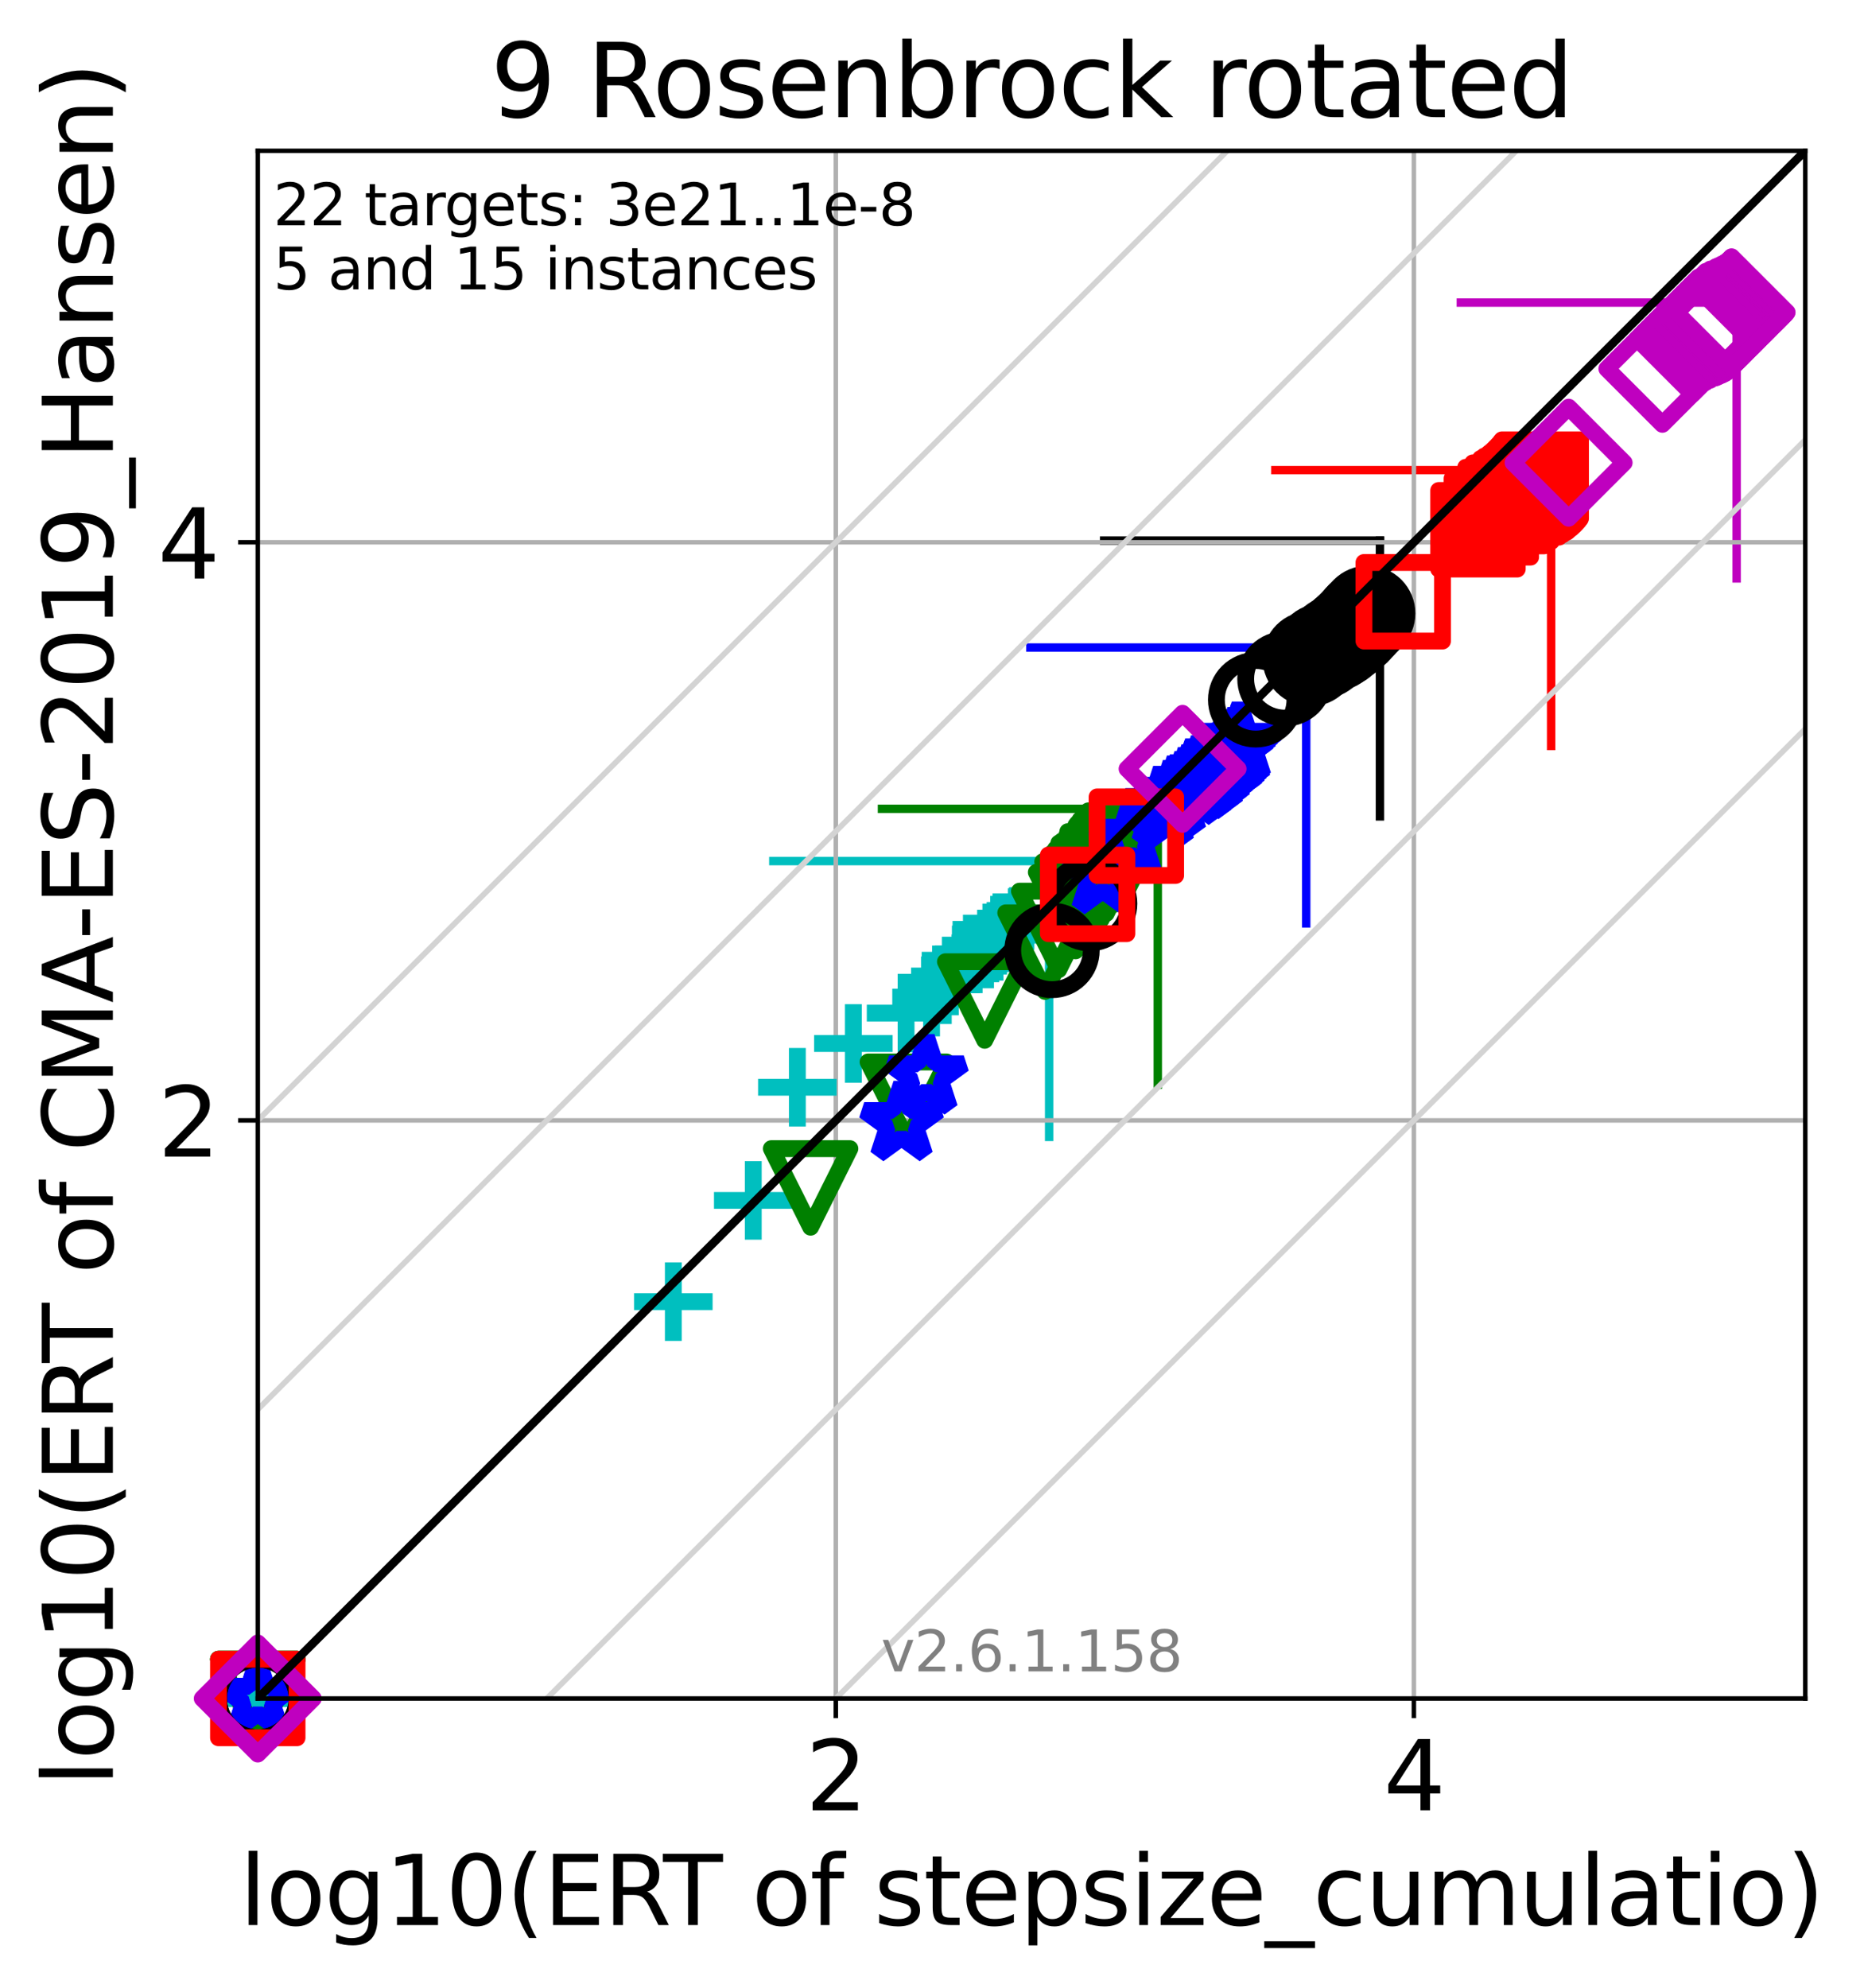 <?xml version="1.0" encoding="utf-8" standalone="no"?>
<!DOCTYPE svg PUBLIC "-//W3C//DTD SVG 1.1//EN"
  "http://www.w3.org/Graphics/SVG/1.1/DTD/svg11.dtd">
<svg xmlns:xlink="http://www.w3.org/1999/xlink" width="332.207pt" height="354.256pt" viewBox="0 0 332.207 354.256" xmlns="http://www.w3.org/2000/svg" version="1.1">
 <defs>
  <style type="text/css">*{stroke-linejoin: round; stroke-linecap: butt}</style>
 </defs>
 <g id="figure_1">
  <g id="patch_1">
   <path d="M 0 354.256 
L 332.207 354.256 
L 332.207 0 
L 0 0 
z
" style="fill: #ffffff"/>
  </g>
  <g id="axes_1">
   <g id="patch_2">
    <path d="M 45.942 302.677 
L 321.742 302.677 
L 321.742 26.877 
L 45.942 26.877 
z
" style="fill: #ffffff"/>
   </g>
   <g id="line2d_1">
    <path d="M 186.978 202.6 
L 186.978 153.446 
" clip-path="url(#p23b6b7623c)" style="fill: none; stroke: #00bfbf; stroke-width: 1.5; stroke-linecap: square"/>
   </g>
   <g id="line2d_2">
    <path d="M 137.824 153.446 
L 186.978 153.446 
" clip-path="url(#p23b6b7623c)" style="fill: none; stroke: #00bfbf; stroke-width: 1.5; stroke-linecap: square"/>
   </g>
   <g id="line2d_3">
    <path d="M 206.344 193.294 
L 206.344 144.14 
" clip-path="url(#p23b6b7623c)" style="fill: none; stroke: #008000; stroke-width: 1.5; stroke-linecap: square"/>
   </g>
   <g id="line2d_4">
    <path d="M 157.19 144.14 
L 206.344 144.14 
" clip-path="url(#p23b6b7623c)" style="fill: none; stroke: #008000; stroke-width: 1.5; stroke-linecap: square"/>
   </g>
   <g id="line2d_5">
    <path d="M 232.796 164.543 
L 232.796 115.389 
" clip-path="url(#p23b6b7623c)" style="fill: none; stroke: #0000ff; stroke-width: 1.5; stroke-linecap: square"/>
   </g>
   <g id="line2d_6">
    <path d="M 183.642 115.389 
L 232.796 115.389 
" clip-path="url(#p23b6b7623c)" style="fill: none; stroke: #0000ff; stroke-width: 1.5; stroke-linecap: square"/>
   </g>
   <g id="line2d_7">
    <path d="M 245.937 145.487 
L 245.937 96.334 
" clip-path="url(#p23b6b7623c)" style="fill: none; stroke: #000000; stroke-width: 1.5; stroke-linecap: square"/>
   </g>
   <g id="line2d_8">
    <path d="M 196.783 96.334 
L 245.937 96.334 
" clip-path="url(#p23b6b7623c)" style="fill: none; stroke: #000000; stroke-width: 1.5; stroke-linecap: square"/>
   </g>
   <g id="line2d_9">
    <path d="M 276.447 132.928 
L 276.447 83.774 
" clip-path="url(#p23b6b7623c)" style="fill: none; stroke: #ff0000; stroke-width: 1.5; stroke-linecap: square"/>
   </g>
   <g id="line2d_10">
    <path d="M 227.293 83.774 
L 276.447 83.774 
" clip-path="url(#p23b6b7623c)" style="fill: none; stroke: #ff0000; stroke-width: 1.5; stroke-linecap: square"/>
   </g>
   <g id="line2d_11">
    <path d="M 309.506 103.079 
L 309.506 53.925 
" clip-path="url(#p23b6b7623c)" style="fill: none; stroke: #bf00bf; stroke-width: 1.5; stroke-linecap: square"/>
   </g>
   <g id="line2d_12">
    <path d="M 260.353 53.925 
L 309.506 53.925 
" clip-path="url(#p23b6b7623c)" style="fill: none; stroke: #bf00bf; stroke-width: 1.5; stroke-linecap: square"/>
   </g>
   <g id="matplotlib.axis_1">
    <g id="xtick_1">
     <g id="line2d_13">
      <path d="M 148.964 302.677 
L 148.964 26.877 
" clip-path="url(#p23b6b7623c)" style="fill: none; stroke: #b0b0b0; stroke-width: 0.8; stroke-linecap: square"/>
     </g>
     <g id="line2d_14">
      <defs>
       <path id="mebfc2cef28" d="M 0 0 
L 0 3.5 
" style="stroke: #000000; stroke-width: 0.8"/>
      </defs>
      <g>
       <use xlink:href="#mebfc2cef28" x="148.964" y="302.677" style="stroke: #000000; stroke-width: 0.8"/>
      </g>
     </g>
     <g id="text_1">
      <!-- 2 -->
      <g transform="translate(143.556 322.595)scale(0.17 -0.17)">
       <defs>
        <path id="DejaVuSans-32" d="M 1228 531 
L 3431 531 
L 3431 0 
L 469 0 
L 469 531 
Q 828 903 1448 1529 
Q 2069 2156 2228 2338 
Q 2531 2678 2651 2914 
Q 2772 3150 2772 3378 
Q 2772 3750 2511 3984 
Q 2250 4219 1831 4219 
Q 1534 4219 1204 4116 
Q 875 4013 500 3803 
L 500 4441 
Q 881 4594 1212 4672 
Q 1544 4750 1819 4750 
Q 2544 4750 2975 4387 
Q 3406 4025 3406 3419 
Q 3406 3131 3298 2873 
Q 3191 2616 2906 2266 
Q 2828 2175 2409 1742 
Q 1991 1309 1228 531 
z
" transform="scale(0.016)"/>
       </defs>
       <use xlink:href="#DejaVuSans-32"/>
      </g>
     </g>
    </g>
    <g id="xtick_2">
     <g id="line2d_15">
      <path d="M 251.986 302.677 
L 251.986 26.877 
" clip-path="url(#p23b6b7623c)" style="fill: none; stroke: #b0b0b0; stroke-width: 0.8; stroke-linecap: square"/>
     </g>
     <g id="line2d_16">
      <g>
       <use xlink:href="#mebfc2cef28" x="251.986" y="302.677" style="stroke: #000000; stroke-width: 0.8"/>
      </g>
     </g>
     <g id="text_2">
      <!-- 4 -->
      <g transform="translate(246.577 322.595)scale(0.17 -0.17)">
       <defs>
        <path id="DejaVuSans-34" d="M 2419 4116 
L 825 1625 
L 2419 1625 
L 2419 4116 
z
M 2253 4666 
L 3047 4666 
L 3047 1625 
L 3713 1625 
L 3713 1100 
L 3047 1100 
L 3047 0 
L 2419 0 
L 2419 1100 
L 313 1100 
L 313 1709 
L 2253 4666 
z
" transform="scale(0.016)"/>
       </defs>
       <use xlink:href="#DejaVuSans-34"/>
      </g>
     </g>
    </g>
    <g id="text_3">
     <!-- log10(ERT of stepsize_cumulatio) -->
     <g transform="translate(42.677 343.047)scale(0.17 -0.17)">
      <defs>
       <path id="DejaVuSans-6c" d="M 603 4863 
L 1178 4863 
L 1178 0 
L 603 0 
L 603 4863 
z
" transform="scale(0.016)"/>
       <path id="DejaVuSans-6f" d="M 1959 3097 
Q 1497 3097 1228 2736 
Q 959 2375 959 1747 
Q 959 1119 1226 758 
Q 1494 397 1959 397 
Q 2419 397 2687 759 
Q 2956 1122 2956 1747 
Q 2956 2369 2687 2733 
Q 2419 3097 1959 3097 
z
M 1959 3584 
Q 2709 3584 3137 3096 
Q 3566 2609 3566 1747 
Q 3566 888 3137 398 
Q 2709 -91 1959 -91 
Q 1206 -91 779 398 
Q 353 888 353 1747 
Q 353 2609 779 3096 
Q 1206 3584 1959 3584 
z
" transform="scale(0.016)"/>
       <path id="DejaVuSans-67" d="M 2906 1791 
Q 2906 2416 2648 2759 
Q 2391 3103 1925 3103 
Q 1463 3103 1205 2759 
Q 947 2416 947 1791 
Q 947 1169 1205 825 
Q 1463 481 1925 481 
Q 2391 481 2648 825 
Q 2906 1169 2906 1791 
z
M 3481 434 
Q 3481 -459 3084 -895 
Q 2688 -1331 1869 -1331 
Q 1566 -1331 1297 -1286 
Q 1028 -1241 775 -1147 
L 775 -588 
Q 1028 -725 1275 -790 
Q 1522 -856 1778 -856 
Q 2344 -856 2625 -561 
Q 2906 -266 2906 331 
L 2906 616 
Q 2728 306 2450 153 
Q 2172 0 1784 0 
Q 1141 0 747 490 
Q 353 981 353 1791 
Q 353 2603 747 3093 
Q 1141 3584 1784 3584 
Q 2172 3584 2450 3431 
Q 2728 3278 2906 2969 
L 2906 3500 
L 3481 3500 
L 3481 434 
z
" transform="scale(0.016)"/>
       <path id="DejaVuSans-31" d="M 794 531 
L 1825 531 
L 1825 4091 
L 703 3866 
L 703 4441 
L 1819 4666 
L 2450 4666 
L 2450 531 
L 3481 531 
L 3481 0 
L 794 0 
L 794 531 
z
" transform="scale(0.016)"/>
       <path id="DejaVuSans-30" d="M 2034 4250 
Q 1547 4250 1301 3770 
Q 1056 3291 1056 2328 
Q 1056 1369 1301 889 
Q 1547 409 2034 409 
Q 2525 409 2770 889 
Q 3016 1369 3016 2328 
Q 3016 3291 2770 3770 
Q 2525 4250 2034 4250 
z
M 2034 4750 
Q 2819 4750 3233 4129 
Q 3647 3509 3647 2328 
Q 3647 1150 3233 529 
Q 2819 -91 2034 -91 
Q 1250 -91 836 529 
Q 422 1150 422 2328 
Q 422 3509 836 4129 
Q 1250 4750 2034 4750 
z
" transform="scale(0.016)"/>
       <path id="DejaVuSans-28" d="M 1984 4856 
Q 1566 4138 1362 3434 
Q 1159 2731 1159 2009 
Q 1159 1288 1364 580 
Q 1569 -128 1984 -844 
L 1484 -844 
Q 1016 -109 783 600 
Q 550 1309 550 2009 
Q 550 2706 781 3412 
Q 1013 4119 1484 4856 
L 1984 4856 
z
" transform="scale(0.016)"/>
       <path id="DejaVuSans-45" d="M 628 4666 
L 3578 4666 
L 3578 4134 
L 1259 4134 
L 1259 2753 
L 3481 2753 
L 3481 2222 
L 1259 2222 
L 1259 531 
L 3634 531 
L 3634 0 
L 628 0 
L 628 4666 
z
" transform="scale(0.016)"/>
       <path id="DejaVuSans-52" d="M 2841 2188 
Q 3044 2119 3236 1894 
Q 3428 1669 3622 1275 
L 4263 0 
L 3584 0 
L 2988 1197 
Q 2756 1666 2539 1819 
Q 2322 1972 1947 1972 
L 1259 1972 
L 1259 0 
L 628 0 
L 628 4666 
L 2053 4666 
Q 2853 4666 3247 4331 
Q 3641 3997 3641 3322 
Q 3641 2881 3436 2590 
Q 3231 2300 2841 2188 
z
M 1259 4147 
L 1259 2491 
L 2053 2491 
Q 2509 2491 2742 2702 
Q 2975 2913 2975 3322 
Q 2975 3731 2742 3939 
Q 2509 4147 2053 4147 
L 1259 4147 
z
" transform="scale(0.016)"/>
       <path id="DejaVuSans-54" d="M -19 4666 
L 3928 4666 
L 3928 4134 
L 2272 4134 
L 2272 0 
L 1638 0 
L 1638 4134 
L -19 4134 
L -19 4666 
z
" transform="scale(0.016)"/>
       <path id="DejaVuSans-20" transform="scale(0.016)"/>
       <path id="DejaVuSans-66" d="M 2375 4863 
L 2375 4384 
L 1825 4384 
Q 1516 4384 1395 4259 
Q 1275 4134 1275 3809 
L 1275 3500 
L 2222 3500 
L 2222 3053 
L 1275 3053 
L 1275 0 
L 697 0 
L 697 3053 
L 147 3053 
L 147 3500 
L 697 3500 
L 697 3744 
Q 697 4328 969 4595 
Q 1241 4863 1831 4863 
L 2375 4863 
z
" transform="scale(0.016)"/>
       <path id="DejaVuSans-73" d="M 2834 3397 
L 2834 2853 
Q 2591 2978 2328 3040 
Q 2066 3103 1784 3103 
Q 1356 3103 1142 2972 
Q 928 2841 928 2578 
Q 928 2378 1081 2264 
Q 1234 2150 1697 2047 
L 1894 2003 
Q 2506 1872 2764 1633 
Q 3022 1394 3022 966 
Q 3022 478 2636 193 
Q 2250 -91 1575 -91 
Q 1294 -91 989 -36 
Q 684 19 347 128 
L 347 722 
Q 666 556 975 473 
Q 1284 391 1588 391 
Q 1994 391 2212 530 
Q 2431 669 2431 922 
Q 2431 1156 2273 1281 
Q 2116 1406 1581 1522 
L 1381 1569 
Q 847 1681 609 1914 
Q 372 2147 372 2553 
Q 372 3047 722 3315 
Q 1072 3584 1716 3584 
Q 2034 3584 2315 3537 
Q 2597 3491 2834 3397 
z
" transform="scale(0.016)"/>
       <path id="DejaVuSans-74" d="M 1172 4494 
L 1172 3500 
L 2356 3500 
L 2356 3053 
L 1172 3053 
L 1172 1153 
Q 1172 725 1289 603 
Q 1406 481 1766 481 
L 2356 481 
L 2356 0 
L 1766 0 
Q 1100 0 847 248 
Q 594 497 594 1153 
L 594 3053 
L 172 3053 
L 172 3500 
L 594 3500 
L 594 4494 
L 1172 4494 
z
" transform="scale(0.016)"/>
       <path id="DejaVuSans-65" d="M 3597 1894 
L 3597 1613 
L 953 1613 
Q 991 1019 1311 708 
Q 1631 397 2203 397 
Q 2534 397 2845 478 
Q 3156 559 3463 722 
L 3463 178 
Q 3153 47 2828 -22 
Q 2503 -91 2169 -91 
Q 1331 -91 842 396 
Q 353 884 353 1716 
Q 353 2575 817 3079 
Q 1281 3584 2069 3584 
Q 2775 3584 3186 3129 
Q 3597 2675 3597 1894 
z
M 3022 2063 
Q 3016 2534 2758 2815 
Q 2500 3097 2075 3097 
Q 1594 3097 1305 2825 
Q 1016 2553 972 2059 
L 3022 2063 
z
" transform="scale(0.016)"/>
       <path id="DejaVuSans-70" d="M 1159 525 
L 1159 -1331 
L 581 -1331 
L 581 3500 
L 1159 3500 
L 1159 2969 
Q 1341 3281 1617 3432 
Q 1894 3584 2278 3584 
Q 2916 3584 3314 3078 
Q 3713 2572 3713 1747 
Q 3713 922 3314 415 
Q 2916 -91 2278 -91 
Q 1894 -91 1617 61 
Q 1341 213 1159 525 
z
M 3116 1747 
Q 3116 2381 2855 2742 
Q 2594 3103 2138 3103 
Q 1681 3103 1420 2742 
Q 1159 2381 1159 1747 
Q 1159 1113 1420 752 
Q 1681 391 2138 391 
Q 2594 391 2855 752 
Q 3116 1113 3116 1747 
z
" transform="scale(0.016)"/>
       <path id="DejaVuSans-69" d="M 603 3500 
L 1178 3500 
L 1178 0 
L 603 0 
L 603 3500 
z
M 603 4863 
L 1178 4863 
L 1178 4134 
L 603 4134 
L 603 4863 
z
" transform="scale(0.016)"/>
       <path id="DejaVuSans-7a" d="M 353 3500 
L 3084 3500 
L 3084 2975 
L 922 459 
L 3084 459 
L 3084 0 
L 275 0 
L 275 525 
L 2438 3041 
L 353 3041 
L 353 3500 
z
" transform="scale(0.016)"/>
       <path id="DejaVuSans-5f" d="M 3263 -1063 
L 3263 -1509 
L -63 -1509 
L -63 -1063 
L 3263 -1063 
z
" transform="scale(0.016)"/>
       <path id="DejaVuSans-63" d="M 3122 3366 
L 3122 2828 
Q 2878 2963 2633 3030 
Q 2388 3097 2138 3097 
Q 1578 3097 1268 2742 
Q 959 2388 959 1747 
Q 959 1106 1268 751 
Q 1578 397 2138 397 
Q 2388 397 2633 464 
Q 2878 531 3122 666 
L 3122 134 
Q 2881 22 2623 -34 
Q 2366 -91 2075 -91 
Q 1284 -91 818 406 
Q 353 903 353 1747 
Q 353 2603 823 3093 
Q 1294 3584 2113 3584 
Q 2378 3584 2631 3529 
Q 2884 3475 3122 3366 
z
" transform="scale(0.016)"/>
       <path id="DejaVuSans-75" d="M 544 1381 
L 544 3500 
L 1119 3500 
L 1119 1403 
Q 1119 906 1312 657 
Q 1506 409 1894 409 
Q 2359 409 2629 706 
Q 2900 1003 2900 1516 
L 2900 3500 
L 3475 3500 
L 3475 0 
L 2900 0 
L 2900 538 
Q 2691 219 2414 64 
Q 2138 -91 1772 -91 
Q 1169 -91 856 284 
Q 544 659 544 1381 
z
M 1991 3584 
L 1991 3584 
z
" transform="scale(0.016)"/>
       <path id="DejaVuSans-6d" d="M 3328 2828 
Q 3544 3216 3844 3400 
Q 4144 3584 4550 3584 
Q 5097 3584 5394 3201 
Q 5691 2819 5691 2113 
L 5691 0 
L 5113 0 
L 5113 2094 
Q 5113 2597 4934 2840 
Q 4756 3084 4391 3084 
Q 3944 3084 3684 2787 
Q 3425 2491 3425 1978 
L 3425 0 
L 2847 0 
L 2847 2094 
Q 2847 2600 2669 2842 
Q 2491 3084 2119 3084 
Q 1678 3084 1418 2786 
Q 1159 2488 1159 1978 
L 1159 0 
L 581 0 
L 581 3500 
L 1159 3500 
L 1159 2956 
Q 1356 3278 1631 3431 
Q 1906 3584 2284 3584 
Q 2666 3584 2933 3390 
Q 3200 3197 3328 2828 
z
" transform="scale(0.016)"/>
       <path id="DejaVuSans-61" d="M 2194 1759 
Q 1497 1759 1228 1600 
Q 959 1441 959 1056 
Q 959 750 1161 570 
Q 1363 391 1709 391 
Q 2188 391 2477 730 
Q 2766 1069 2766 1631 
L 2766 1759 
L 2194 1759 
z
M 3341 1997 
L 3341 0 
L 2766 0 
L 2766 531 
Q 2569 213 2275 61 
Q 1981 -91 1556 -91 
Q 1019 -91 701 211 
Q 384 513 384 1019 
Q 384 1609 779 1909 
Q 1175 2209 1959 2209 
L 2766 2209 
L 2766 2266 
Q 2766 2663 2505 2880 
Q 2244 3097 1772 3097 
Q 1472 3097 1187 3025 
Q 903 2953 641 2809 
L 641 3341 
Q 956 3463 1253 3523 
Q 1550 3584 1831 3584 
Q 2591 3584 2966 3190 
Q 3341 2797 3341 1997 
z
" transform="scale(0.016)"/>
       <path id="DejaVuSans-29" d="M 513 4856 
L 1013 4856 
Q 1481 4119 1714 3412 
Q 1947 2706 1947 2009 
Q 1947 1309 1714 600 
Q 1481 -109 1013 -844 
L 513 -844 
Q 928 -128 1133 580 
Q 1338 1288 1338 2009 
Q 1338 2731 1133 3434 
Q 928 4138 513 4856 
z
" transform="scale(0.016)"/>
      </defs>
      <use xlink:href="#DejaVuSans-6c"/>
      <use xlink:href="#DejaVuSans-6f" x="27.783"/>
      <use xlink:href="#DejaVuSans-67" x="88.965"/>
      <use xlink:href="#DejaVuSans-31" x="152.441"/>
      <use xlink:href="#DejaVuSans-30" x="216.064"/>
      <use xlink:href="#DejaVuSans-28" x="279.688"/>
      <use xlink:href="#DejaVuSans-45" x="318.701"/>
      <use xlink:href="#DejaVuSans-52" x="381.885"/>
      <use xlink:href="#DejaVuSans-54" x="444.117"/>
      <use xlink:href="#DejaVuSans-20" x="505.201"/>
      <use xlink:href="#DejaVuSans-6f" x="536.988"/>
      <use xlink:href="#DejaVuSans-66" x="598.17"/>
      <use xlink:href="#DejaVuSans-20" x="633.375"/>
      <use xlink:href="#DejaVuSans-73" x="665.162"/>
      <use xlink:href="#DejaVuSans-74" x="717.262"/>
      <use xlink:href="#DejaVuSans-65" x="756.471"/>
      <use xlink:href="#DejaVuSans-70" x="817.994"/>
      <use xlink:href="#DejaVuSans-73" x="881.471"/>
      <use xlink:href="#DejaVuSans-69" x="933.57"/>
      <use xlink:href="#DejaVuSans-7a" x="961.354"/>
      <use xlink:href="#DejaVuSans-65" x="1013.844"/>
      <use xlink:href="#DejaVuSans-5f" x="1075.367"/>
      <use xlink:href="#DejaVuSans-63" x="1125.367"/>
      <use xlink:href="#DejaVuSans-75" x="1180.348"/>
      <use xlink:href="#DejaVuSans-6d" x="1243.727"/>
      <use xlink:href="#DejaVuSans-75" x="1341.139"/>
      <use xlink:href="#DejaVuSans-6c" x="1404.518"/>
      <use xlink:href="#DejaVuSans-61" x="1432.301"/>
      <use xlink:href="#DejaVuSans-74" x="1493.58"/>
      <use xlink:href="#DejaVuSans-69" x="1532.789"/>
      <use xlink:href="#DejaVuSans-6f" x="1560.572"/>
      <use xlink:href="#DejaVuSans-29" x="1621.754"/>
     </g>
    </g>
   </g>
   <g id="matplotlib.axis_2">
    <g id="ytick_1">
     <g id="line2d_17">
      <path d="M 45.942 199.655 
L 321.742 199.655 
" clip-path="url(#p23b6b7623c)" style="fill: none; stroke: #b0b0b0; stroke-width: 0.8; stroke-linecap: square"/>
     </g>
     <g id="line2d_18">
      <defs>
       <path id="m75458e1699" d="M 0 0 
L -3.5 0 
" style="stroke: #000000; stroke-width: 0.8"/>
      </defs>
      <g>
       <use xlink:href="#m75458e1699" x="45.942" y="199.655" style="stroke: #000000; stroke-width: 0.8"/>
      </g>
     </g>
     <g id="text_4">
      <!-- 2 -->
      <g transform="translate(28.126 206.114)scale(0.17 -0.17)">
       <use xlink:href="#DejaVuSans-32"/>
      </g>
     </g>
    </g>
    <g id="ytick_2">
     <g id="line2d_19">
      <path d="M 45.942 96.633 
L 321.742 96.633 
" clip-path="url(#p23b6b7623c)" style="fill: none; stroke: #b0b0b0; stroke-width: 0.8; stroke-linecap: square"/>
     </g>
     <g id="line2d_20">
      <g>
       <use xlink:href="#m75458e1699" x="45.942" y="96.633" style="stroke: #000000; stroke-width: 0.8"/>
      </g>
     </g>
     <g id="text_5">
      <!-- 4 -->
      <g transform="translate(28.126 103.092)scale(0.17 -0.17)">
       <use xlink:href="#DejaVuSans-34"/>
      </g>
     </g>
    </g>
    <g id="text_6">
     <!-- log10(ERT of CMA-ES-2019_Hansen) -->
     <g transform="translate(20.117 318.342)rotate(-90)scale(0.17 -0.17)">
      <defs>
       <path id="DejaVuSans-43" d="M 4122 4306 
L 4122 3641 
Q 3803 3938 3442 4084 
Q 3081 4231 2675 4231 
Q 1875 4231 1450 3742 
Q 1025 3253 1025 2328 
Q 1025 1406 1450 917 
Q 1875 428 2675 428 
Q 3081 428 3442 575 
Q 3803 722 4122 1019 
L 4122 359 
Q 3791 134 3420 21 
Q 3050 -91 2638 -91 
Q 1578 -91 968 557 
Q 359 1206 359 2328 
Q 359 3453 968 4101 
Q 1578 4750 2638 4750 
Q 3056 4750 3426 4639 
Q 3797 4528 4122 4306 
z
" transform="scale(0.016)"/>
       <path id="DejaVuSans-4d" d="M 628 4666 
L 1569 4666 
L 2759 1491 
L 3956 4666 
L 4897 4666 
L 4897 0 
L 4281 0 
L 4281 4097 
L 3078 897 
L 2444 897 
L 1241 4097 
L 1241 0 
L 628 0 
L 628 4666 
z
" transform="scale(0.016)"/>
       <path id="DejaVuSans-41" d="M 2188 4044 
L 1331 1722 
L 3047 1722 
L 2188 4044 
z
M 1831 4666 
L 2547 4666 
L 4325 0 
L 3669 0 
L 3244 1197 
L 1141 1197 
L 716 0 
L 50 0 
L 1831 4666 
z
" transform="scale(0.016)"/>
       <path id="DejaVuSans-2d" d="M 313 2009 
L 1997 2009 
L 1997 1497 
L 313 1497 
L 313 2009 
z
" transform="scale(0.016)"/>
       <path id="DejaVuSans-53" d="M 3425 4513 
L 3425 3897 
Q 3066 4069 2747 4153 
Q 2428 4238 2131 4238 
Q 1616 4238 1336 4038 
Q 1056 3838 1056 3469 
Q 1056 3159 1242 3001 
Q 1428 2844 1947 2747 
L 2328 2669 
Q 3034 2534 3370 2195 
Q 3706 1856 3706 1288 
Q 3706 609 3251 259 
Q 2797 -91 1919 -91 
Q 1588 -91 1214 -16 
Q 841 59 441 206 
L 441 856 
Q 825 641 1194 531 
Q 1563 422 1919 422 
Q 2459 422 2753 634 
Q 3047 847 3047 1241 
Q 3047 1584 2836 1778 
Q 2625 1972 2144 2069 
L 1759 2144 
Q 1053 2284 737 2584 
Q 422 2884 422 3419 
Q 422 4038 858 4394 
Q 1294 4750 2059 4750 
Q 2388 4750 2728 4690 
Q 3069 4631 3425 4513 
z
" transform="scale(0.016)"/>
       <path id="DejaVuSans-39" d="M 703 97 
L 703 672 
Q 941 559 1184 500 
Q 1428 441 1663 441 
Q 2288 441 2617 861 
Q 2947 1281 2994 2138 
Q 2813 1869 2534 1725 
Q 2256 1581 1919 1581 
Q 1219 1581 811 2004 
Q 403 2428 403 3163 
Q 403 3881 828 4315 
Q 1253 4750 1959 4750 
Q 2769 4750 3195 4129 
Q 3622 3509 3622 2328 
Q 3622 1225 3098 567 
Q 2575 -91 1691 -91 
Q 1453 -91 1209 -44 
Q 966 3 703 97 
z
M 1959 2075 
Q 2384 2075 2632 2365 
Q 2881 2656 2881 3163 
Q 2881 3666 2632 3958 
Q 2384 4250 1959 4250 
Q 1534 4250 1286 3958 
Q 1038 3666 1038 3163 
Q 1038 2656 1286 2365 
Q 1534 2075 1959 2075 
z
" transform="scale(0.016)"/>
       <path id="DejaVuSans-48" d="M 628 4666 
L 1259 4666 
L 1259 2753 
L 3553 2753 
L 3553 4666 
L 4184 4666 
L 4184 0 
L 3553 0 
L 3553 2222 
L 1259 2222 
L 1259 0 
L 628 0 
L 628 4666 
z
" transform="scale(0.016)"/>
       <path id="DejaVuSans-6e" d="M 3513 2113 
L 3513 0 
L 2938 0 
L 2938 2094 
Q 2938 2591 2744 2837 
Q 2550 3084 2163 3084 
Q 1697 3084 1428 2787 
Q 1159 2491 1159 1978 
L 1159 0 
L 581 0 
L 581 3500 
L 1159 3500 
L 1159 2956 
Q 1366 3272 1645 3428 
Q 1925 3584 2291 3584 
Q 2894 3584 3203 3211 
Q 3513 2838 3513 2113 
z
" transform="scale(0.016)"/>
      </defs>
      <use xlink:href="#DejaVuSans-6c"/>
      <use xlink:href="#DejaVuSans-6f" x="27.783"/>
      <use xlink:href="#DejaVuSans-67" x="88.965"/>
      <use xlink:href="#DejaVuSans-31" x="152.441"/>
      <use xlink:href="#DejaVuSans-30" x="216.064"/>
      <use xlink:href="#DejaVuSans-28" x="279.688"/>
      <use xlink:href="#DejaVuSans-45" x="318.701"/>
      <use xlink:href="#DejaVuSans-52" x="381.885"/>
      <use xlink:href="#DejaVuSans-54" x="444.117"/>
      <use xlink:href="#DejaVuSans-20" x="505.201"/>
      <use xlink:href="#DejaVuSans-6f" x="536.988"/>
      <use xlink:href="#DejaVuSans-66" x="598.17"/>
      <use xlink:href="#DejaVuSans-20" x="633.375"/>
      <use xlink:href="#DejaVuSans-43" x="665.162"/>
      <use xlink:href="#DejaVuSans-4d" x="734.986"/>
      <use xlink:href="#DejaVuSans-41" x="821.266"/>
      <use xlink:href="#DejaVuSans-2d" x="887.424"/>
      <use xlink:href="#DejaVuSans-45" x="923.508"/>
      <use xlink:href="#DejaVuSans-53" x="986.691"/>
      <use xlink:href="#DejaVuSans-2d" x="1050.168"/>
      <use xlink:href="#DejaVuSans-32" x="1086.252"/>
      <use xlink:href="#DejaVuSans-30" x="1149.875"/>
      <use xlink:href="#DejaVuSans-31" x="1213.498"/>
      <use xlink:href="#DejaVuSans-39" x="1277.121"/>
      <use xlink:href="#DejaVuSans-5f" x="1340.744"/>
      <use xlink:href="#DejaVuSans-48" x="1390.744"/>
      <use xlink:href="#DejaVuSans-61" x="1465.939"/>
      <use xlink:href="#DejaVuSans-6e" x="1527.219"/>
      <use xlink:href="#DejaVuSans-73" x="1590.598"/>
      <use xlink:href="#DejaVuSans-65" x="1642.697"/>
      <use xlink:href="#DejaVuSans-6e" x="1704.221"/>
      <use xlink:href="#DejaVuSans-29" x="1767.6"/>
     </g>
    </g>
   </g>
   <g id="line2d_21">
    <defs>
     <path id="m1aea1a7f33" d="M -7 0 
L 7 0 
M 0 7 
L 0 -7 
" style="stroke: #00bfbf; stroke-width: 3"/>
    </defs>
    <g>
     <use xlink:href="#m1aea1a7f33" x="45.942" y="302.677" style="fill-opacity: 0; stroke: #00bfbf; stroke-width: 3"/>
     <use xlink:href="#m1aea1a7f33" x="45.942" y="302.677" style="fill-opacity: 0; stroke: #00bfbf; stroke-width: 3"/>
     <use xlink:href="#m1aea1a7f33" x="45.942" y="302.677" style="fill-opacity: 0; stroke: #00bfbf; stroke-width: 3"/>
     <use xlink:href="#m1aea1a7f33" x="45.942" y="302.677" style="fill-opacity: 0; stroke: #00bfbf; stroke-width: 3"/>
     <use xlink:href="#m1aea1a7f33" x="120.002" y="231.957" style="fill-opacity: 0; stroke: #00bfbf; stroke-width: 3"/>
     <use xlink:href="#m1aea1a7f33" x="134.249" y="213.914" style="fill-opacity: 0; stroke: #00bfbf; stroke-width: 3"/>
     <use xlink:href="#m1aea1a7f33" x="142.106" y="193.752" style="fill-opacity: 0; stroke: #00bfbf; stroke-width: 3"/>
     <use xlink:href="#m1aea1a7f33" x="152.09" y="185.95" style="fill-opacity: 0; stroke: #00bfbf; stroke-width: 3"/>
     <use xlink:href="#m1aea1a7f33" x="161.483" y="180.535" style="fill-opacity: 0; stroke: #00bfbf; stroke-width: 3"/>
     <use xlink:href="#m1aea1a7f33" x="166.025" y="177.685" style="fill-opacity: 0; stroke: #00bfbf; stroke-width: 3"/>
     <use xlink:href="#m1aea1a7f33" x="168.116" y="175.48" style="fill-opacity: 0; stroke: #00bfbf; stroke-width: 3"/>
     <use xlink:href="#m1aea1a7f33" x="169.372" y="173.925" style="fill-opacity: 0; stroke: #00bfbf; stroke-width: 3"/>
     <use xlink:href="#m1aea1a7f33" x="171.151" y="171.956" style="fill-opacity: 0; stroke: #00bfbf; stroke-width: 3"/>
     <use xlink:href="#m1aea1a7f33" x="171.266" y="171.116" style="fill-opacity: 0; stroke: #00bfbf; stroke-width: 3"/>
     <use xlink:href="#m1aea1a7f33" x="173.119" y="170.003" style="fill-opacity: 0; stroke: #00bfbf; stroke-width: 3"/>
     <use xlink:href="#m1aea1a7f33" x="175.646" y="169.114" style="fill-opacity: 0; stroke: #00bfbf; stroke-width: 3"/>
     <use xlink:href="#m1aea1a7f33" x="176.589" y="168.029" style="fill-opacity: 0; stroke: #00bfbf; stroke-width: 3"/>
     <use xlink:href="#m1aea1a7f33" x="177.344" y="167.747" style="fill-opacity: 0; stroke: #00bfbf; stroke-width: 3"/>
     <use xlink:href="#m1aea1a7f33" x="177.977" y="166.657" style="fill-opacity: 0; stroke: #00bfbf; stroke-width: 3"/>
     <use xlink:href="#m1aea1a7f33" x="178.389" y="166.214" style="fill-opacity: 0; stroke: #00bfbf; stroke-width: 3"/>
     <use xlink:href="#m1aea1a7f33" x="181.121" y="165.303" style="fill-opacity: 0; stroke: #00bfbf; stroke-width: 3"/>
     <use xlink:href="#m1aea1a7f33" x="181.333" y="165.099" style="fill-opacity: 0; stroke: #00bfbf; stroke-width: 3"/>
    </g>
   </g>
   <g id="line2d_22">
    <defs>
     <path id="m7c0dddb9c7" d="M -0 7 
L 7 -7 
L -7 -7 
z
" style="stroke: #008000; stroke-width: 3; stroke-linejoin: miter"/>
    </defs>
    <g>
     <use xlink:href="#m7c0dddb9c7" x="45.942" y="302.677" style="fill-opacity: 0; stroke: #008000; stroke-width: 3; stroke-linejoin: miter"/>
     <use xlink:href="#m7c0dddb9c7" x="45.942" y="302.677" style="fill-opacity: 0; stroke: #008000; stroke-width: 3; stroke-linejoin: miter"/>
     <use xlink:href="#m7c0dddb9c7" x="45.942" y="302.677" style="fill-opacity: 0; stroke: #008000; stroke-width: 3; stroke-linejoin: miter"/>
     <use xlink:href="#m7c0dddb9c7" x="144.47" y="211.688" style="fill-opacity: 0; stroke: #008000; stroke-width: 3; stroke-linejoin: miter"/>
     <use xlink:href="#m7c0dddb9c7" x="161.712" y="196.245" style="fill-opacity: 0; stroke: #008000; stroke-width: 3; stroke-linejoin: miter"/>
     <use xlink:href="#m7c0dddb9c7" x="175.496" y="178.383" style="fill-opacity: 0; stroke: #008000; stroke-width: 3; stroke-linejoin: miter"/>
     <use xlink:href="#m7c0dddb9c7" x="186.247" y="169.669" style="fill-opacity: 0; stroke: #008000; stroke-width: 3; stroke-linejoin: miter"/>
     <use xlink:href="#m7c0dddb9c7" x="188.686" y="165.81" style="fill-opacity: 0; stroke: #008000; stroke-width: 3; stroke-linejoin: miter"/>
     <use xlink:href="#m7c0dddb9c7" x="191.695" y="162.44" style="fill-opacity: 0; stroke: #008000; stroke-width: 3; stroke-linejoin: miter"/>
     <use xlink:href="#m7c0dddb9c7" x="192.832" y="160.568" style="fill-opacity: 0; stroke: #008000; stroke-width: 3; stroke-linejoin: miter"/>
     <use xlink:href="#m7c0dddb9c7" x="194.535" y="158.976" style="fill-opacity: 0; stroke: #008000; stroke-width: 3; stroke-linejoin: miter"/>
     <use xlink:href="#m7c0dddb9c7" x="195.145" y="158.254" style="fill-opacity: 0; stroke: #008000; stroke-width: 3; stroke-linejoin: miter"/>
     <use xlink:href="#m7c0dddb9c7" x="195.705" y="157.244" style="fill-opacity: 0; stroke: #008000; stroke-width: 3; stroke-linejoin: miter"/>
     <use xlink:href="#m7c0dddb9c7" x="196.263" y="156.845" style="fill-opacity: 0; stroke: #008000; stroke-width: 3; stroke-linejoin: miter"/>
     <use xlink:href="#m7c0dddb9c7" x="197.153" y="155.798" style="fill-opacity: 0; stroke: #008000; stroke-width: 3; stroke-linejoin: miter"/>
     <use xlink:href="#m7c0dddb9c7" x="197.303" y="155.207" style="fill-opacity: 0; stroke: #008000; stroke-width: 3; stroke-linejoin: miter"/>
     <use xlink:href="#m7c0dddb9c7" x="198.731" y="154.102" style="fill-opacity: 0; stroke: #008000; stroke-width: 3; stroke-linejoin: miter"/>
     <use xlink:href="#m7c0dddb9c7" x="199" y="153.731" style="fill-opacity: 0; stroke: #008000; stroke-width: 3; stroke-linejoin: miter"/>
     <use xlink:href="#m7c0dddb9c7" x="199.501" y="153.084" style="fill-opacity: 0; stroke: #008000; stroke-width: 3; stroke-linejoin: miter"/>
     <use xlink:href="#m7c0dddb9c7" x="200.009" y="152.511" style="fill-opacity: 0; stroke: #008000; stroke-width: 3; stroke-linejoin: miter"/>
     <use xlink:href="#m7c0dddb9c7" x="200.559" y="151.763" style="fill-opacity: 0; stroke: #008000; stroke-width: 3; stroke-linejoin: miter"/>
     <use xlink:href="#m7c0dddb9c7" x="200.966" y="151.491" style="fill-opacity: 0; stroke: #008000; stroke-width: 3; stroke-linejoin: miter"/>
    </g>
   </g>
   <g id="line2d_23">
    <defs>
     <path id="m97fa17bd68" d="M 0 -7 
L -1.572 -2.163 
L -6.657 -2.163 
L -2.543 0.826 
L -4.114 5.663 
L -0 2.674 
L 4.114 5.663 
L 2.543 0.826 
L 6.657 -2.163 
L 1.572 -2.163 
z
" style="stroke: #0000ff; stroke-width: 3; stroke-linejoin: bevel"/>
    </defs>
    <g>
     <use xlink:href="#m97fa17bd68" x="45.942" y="302.677" style="fill-opacity: 0; stroke: #0000ff; stroke-width: 3; stroke-linejoin: bevel"/>
     <use xlink:href="#m97fa17bd68" x="45.942" y="302.677" style="fill-opacity: 0; stroke: #0000ff; stroke-width: 3; stroke-linejoin: bevel"/>
     <use xlink:href="#m97fa17bd68" x="160.676" y="200.062" style="fill-opacity: 0; stroke: #0000ff; stroke-width: 3; stroke-linejoin: bevel"/>
     <use xlink:href="#m97fa17bd68" x="165.11" y="191.737" style="fill-opacity: 0; stroke: #0000ff; stroke-width: 3; stroke-linejoin: bevel"/>
     <use xlink:href="#m97fa17bd68" x="196.532" y="156.049" style="fill-opacity: 0; stroke: #0000ff; stroke-width: 3; stroke-linejoin: bevel"/>
     <use xlink:href="#m97fa17bd68" x="201.494" y="149.578" style="fill-opacity: 0; stroke: #0000ff; stroke-width: 3; stroke-linejoin: bevel"/>
     <use xlink:href="#m97fa17bd68" x="207.231" y="144.094" style="fill-opacity: 0; stroke: #0000ff; stroke-width: 3; stroke-linejoin: bevel"/>
     <use xlink:href="#m97fa17bd68" x="209.405" y="142.1" style="fill-opacity: 0; stroke: #0000ff; stroke-width: 3; stroke-linejoin: bevel"/>
     <use xlink:href="#m97fa17bd68" x="212.182" y="140.145" style="fill-opacity: 0; stroke: #0000ff; stroke-width: 3; stroke-linejoin: bevel"/>
     <use xlink:href="#m97fa17bd68" x="213.913" y="139.093" style="fill-opacity: 0; stroke: #0000ff; stroke-width: 3; stroke-linejoin: bevel"/>
     <use xlink:href="#m97fa17bd68" x="215.161" y="138.09" style="fill-opacity: 0; stroke: #0000ff; stroke-width: 3; stroke-linejoin: bevel"/>
     <use xlink:href="#m97fa17bd68" x="215.979" y="137.51" style="fill-opacity: 0; stroke: #0000ff; stroke-width: 3; stroke-linejoin: bevel"/>
     <use xlink:href="#m97fa17bd68" x="216.592" y="136.787" style="fill-opacity: 0; stroke: #0000ff; stroke-width: 3; stroke-linejoin: bevel"/>
     <use xlink:href="#m97fa17bd68" x="217.217" y="136.307" style="fill-opacity: 0; stroke: #0000ff; stroke-width: 3; stroke-linejoin: bevel"/>
     <use xlink:href="#m97fa17bd68" x="217.74" y="135.64" style="fill-opacity: 0; stroke: #0000ff; stroke-width: 3; stroke-linejoin: bevel"/>
     <use xlink:href="#m97fa17bd68" x="217.89" y="135.248" style="fill-opacity: 0; stroke: #0000ff; stroke-width: 3; stroke-linejoin: bevel"/>
     <use xlink:href="#m97fa17bd68" x="218.914" y="134.7" style="fill-opacity: 0; stroke: #0000ff; stroke-width: 3; stroke-linejoin: bevel"/>
     <use xlink:href="#m97fa17bd68" x="219.401" y="134.346" style="fill-opacity: 0; stroke: #0000ff; stroke-width: 3; stroke-linejoin: bevel"/>
     <use xlink:href="#m97fa17bd68" x="219.835" y="133.897" style="fill-opacity: 0; stroke: #0000ff; stroke-width: 3; stroke-linejoin: bevel"/>
     <use xlink:href="#m97fa17bd68" x="220.184" y="133.456" style="fill-opacity: 0; stroke: #0000ff; stroke-width: 3; stroke-linejoin: bevel"/>
     <use xlink:href="#m97fa17bd68" x="220.824" y="132.884" style="fill-opacity: 0; stroke: #0000ff; stroke-width: 3; stroke-linejoin: bevel"/>
     <use xlink:href="#m97fa17bd68" x="220.964" y="132.477" style="fill-opacity: 0; stroke: #0000ff; stroke-width: 3; stroke-linejoin: bevel"/>
    </g>
   </g>
   <g id="line2d_24">
    <defs>
     <path id="m3487f72827" d="M 0 7 
C 1.856 7 3.637 6.262 4.95 4.95 
C 6.262 3.637 7 1.856 7 0 
C 7 -1.856 6.262 -3.637 4.95 -4.95 
C 3.637 -6.262 1.856 -7 0 -7 
C -1.856 -7 -3.637 -6.262 -4.95 -4.95 
C -6.262 -3.637 -7 -1.856 -7 0 
C -7 1.856 -6.262 3.637 -4.95 4.95 
C -3.637 6.262 -1.856 7 0 7 
z
" style="stroke: #000000; stroke-width: 3"/>
    </defs>
    <g>
     <use xlink:href="#m3487f72827" x="45.942" y="302.677" style="fill-opacity: 0; stroke: #000000; stroke-width: 3"/>
     <use xlink:href="#m3487f72827" x="45.942" y="302.677" style="fill-opacity: 0; stroke: #000000; stroke-width: 3"/>
     <use xlink:href="#m3487f72827" x="187.488" y="169.366" style="fill-opacity: 0; stroke: #000000; stroke-width: 3"/>
     <use xlink:href="#m3487f72827" x="194.188" y="161.022" style="fill-opacity: 0; stroke: #000000; stroke-width: 3"/>
     <use xlink:href="#m3487f72827" x="223.789" y="124.704" style="fill-opacity: 0; stroke: #000000; stroke-width: 3"/>
     <use xlink:href="#m3487f72827" x="229.009" y="120.97" style="fill-opacity: 0; stroke: #000000; stroke-width: 3"/>
     <use xlink:href="#m3487f72827" x="233.519" y="117.368" style="fill-opacity: 0; stroke: #000000; stroke-width: 3"/>
     <use xlink:href="#m3487f72827" x="235.648" y="116.016" style="fill-opacity: 0; stroke: #000000; stroke-width: 3"/>
     <use xlink:href="#m3487f72827" x="237.851" y="114.659" style="fill-opacity: 0; stroke: #000000; stroke-width: 3"/>
     <use xlink:href="#m3487f72827" x="238.771" y="114.072" style="fill-opacity: 0; stroke: #000000; stroke-width: 3"/>
     <use xlink:href="#m3487f72827" x="239.81" y="113.245" style="fill-opacity: 0; stroke: #000000; stroke-width: 3"/>
     <use xlink:href="#m3487f72827" x="240.304" y="112.84" style="fill-opacity: 0; stroke: #000000; stroke-width: 3"/>
     <use xlink:href="#m3487f72827" x="240.85" y="112.306" style="fill-opacity: 0; stroke: #000000; stroke-width: 3"/>
     <use xlink:href="#m3487f72827" x="241.271" y="111.998" style="fill-opacity: 0; stroke: #000000; stroke-width: 3"/>
     <use xlink:href="#m3487f72827" x="241.717" y="111.49" style="fill-opacity: 0; stroke: #000000; stroke-width: 3"/>
     <use xlink:href="#m3487f72827" x="241.979" y="111.212" style="fill-opacity: 0; stroke: #000000; stroke-width: 3"/>
     <use xlink:href="#m3487f72827" x="242.299" y="110.844" style="fill-opacity: 0; stroke: #000000; stroke-width: 3"/>
     <use xlink:href="#m3487f72827" x="242.566" y="110.573" style="fill-opacity: 0; stroke: #000000; stroke-width: 3"/>
     <use xlink:href="#m3487f72827" x="242.843" y="110.226" style="fill-opacity: 0; stroke: #000000; stroke-width: 3"/>
     <use xlink:href="#m3487f72827" x="243.148" y="109.978" style="fill-opacity: 0; stroke: #000000; stroke-width: 3"/>
     <use xlink:href="#m3487f72827" x="243.553" y="109.584" style="fill-opacity: 0; stroke: #000000; stroke-width: 3"/>
     <use xlink:href="#m3487f72827" x="243.747" y="109.307" style="fill-opacity: 0; stroke: #000000; stroke-width: 3"/>
    </g>
   </g>
   <g id="line2d_25">
    <defs>
     <path id="mf32d8c10e6" d="M -7 7 
L 7 7 
L 7 -7 
L -7 -7 
z
" style="stroke: #ff0000; stroke-width: 3; stroke-linejoin: miter"/>
    </defs>
    <g>
     <use xlink:href="#mf32d8c10e6" x="45.942" y="302.677" style="fill-opacity: 0; stroke: #ff0000; stroke-width: 3; stroke-linejoin: miter"/>
     <use xlink:href="#mf32d8c10e6" x="193.835" y="159.384" style="fill-opacity: 0; stroke: #ff0000; stroke-width: 3; stroke-linejoin: miter"/>
     <use xlink:href="#mf32d8c10e6" x="202.525" y="149.01" style="fill-opacity: 0; stroke: #ff0000; stroke-width: 3; stroke-linejoin: miter"/>
     <use xlink:href="#mf32d8c10e6" x="250.087" y="107.235" style="fill-opacity: 0; stroke: #ff0000; stroke-width: 3; stroke-linejoin: miter"/>
     <use xlink:href="#mf32d8c10e6" x="263.409" y="94.407" style="fill-opacity: 0; stroke: #ff0000; stroke-width: 3; stroke-linejoin: miter"/>
     <use xlink:href="#mf32d8c10e6" x="265.793" y="92.276" style="fill-opacity: 0; stroke: #ff0000; stroke-width: 3; stroke-linejoin: miter"/>
     <use xlink:href="#mf32d8c10e6" x="268.227" y="90.272" style="fill-opacity: 0; stroke: #ff0000; stroke-width: 3; stroke-linejoin: miter"/>
     <use xlink:href="#mf32d8c10e6" x="269.477" y="89.489" style="fill-opacity: 0; stroke: #ff0000; stroke-width: 3; stroke-linejoin: miter"/>
     <use xlink:href="#mf32d8c10e6" x="270.859" y="88.715" style="fill-opacity: 0; stroke: #ff0000; stroke-width: 3; stroke-linejoin: miter"/>
     <use xlink:href="#mf32d8c10e6" x="271.518" y="88.285" style="fill-opacity: 0; stroke: #ff0000; stroke-width: 3; stroke-linejoin: miter"/>
     <use xlink:href="#mf32d8c10e6" x="272.247" y="87.839" style="fill-opacity: 0; stroke: #ff0000; stroke-width: 3; stroke-linejoin: miter"/>
     <use xlink:href="#mf32d8c10e6" x="272.56" y="87.582" style="fill-opacity: 0; stroke: #ff0000; stroke-width: 3; stroke-linejoin: miter"/>
     <use xlink:href="#mf32d8c10e6" x="272.94" y="87.262" style="fill-opacity: 0; stroke: #ff0000; stroke-width: 3; stroke-linejoin: miter"/>
     <use xlink:href="#mf32d8c10e6" x="273.188" y="87.05" style="fill-opacity: 0; stroke: #ff0000; stroke-width: 3; stroke-linejoin: miter"/>
     <use xlink:href="#mf32d8c10e6" x="273.457" y="86.775" style="fill-opacity: 0; stroke: #ff0000; stroke-width: 3; stroke-linejoin: miter"/>
     <use xlink:href="#mf32d8c10e6" x="273.654" y="86.612" style="fill-opacity: 0; stroke: #ff0000; stroke-width: 3; stroke-linejoin: miter"/>
     <use xlink:href="#mf32d8c10e6" x="273.903" y="86.339" style="fill-opacity: 0; stroke: #ff0000; stroke-width: 3; stroke-linejoin: miter"/>
     <use xlink:href="#mf32d8c10e6" x="274.044" y="86.162" style="fill-opacity: 0; stroke: #ff0000; stroke-width: 3; stroke-linejoin: miter"/>
     <use xlink:href="#mf32d8c10e6" x="274.275" y="85.925" style="fill-opacity: 0; stroke: #ff0000; stroke-width: 3; stroke-linejoin: miter"/>
     <use xlink:href="#mf32d8c10e6" x="274.401" y="85.773" style="fill-opacity: 0; stroke: #ff0000; stroke-width: 3; stroke-linejoin: miter"/>
     <use xlink:href="#mf32d8c10e6" x="274.579" y="85.535" style="fill-opacity: 0; stroke: #ff0000; stroke-width: 3; stroke-linejoin: miter"/>
     <use xlink:href="#mf32d8c10e6" x="274.681" y="85.384" style="fill-opacity: 0; stroke: #ff0000; stroke-width: 3; stroke-linejoin: miter"/>
    </g>
   </g>
   <g id="line2d_26">
    <defs>
     <path id="m22e10d0cde" d="M -0 9.899 
L 9.899 0 
L 0 -9.899 
L -9.899 -0 
z
" style="stroke: #bf00bf; stroke-width: 3; stroke-linejoin: miter"/>
    </defs>
    <g>
     <use xlink:href="#m22e10d0cde" x="45.942" y="302.677" style="fill-opacity: 0; stroke: #bf00bf; stroke-width: 3; stroke-linejoin: miter"/>
     <use xlink:href="#m22e10d0cde" x="210.761" y="137.01" style="fill-opacity: 0; stroke: #bf00bf; stroke-width: 3; stroke-linejoin: miter"/>
     <use xlink:href="#m22e10d0cde" x="279.565" y="82.457" style="fill-opacity: 0; stroke: #bf00bf; stroke-width: 3; stroke-linejoin: miter"/>
     <use xlink:href="#m22e10d0cde" x="296.276" y="65.718" style="fill-opacity: 0; stroke: #bf00bf; stroke-width: 3; stroke-linejoin: miter"/>
     <use xlink:href="#m22e10d0cde" x="301.652" y="60.354" style="fill-opacity: 0; stroke: #bf00bf; stroke-width: 3; stroke-linejoin: miter"/>
     <use xlink:href="#m22e10d0cde" x="302.685" y="59.285" style="fill-opacity: 0; stroke: #bf00bf; stroke-width: 3; stroke-linejoin: miter"/>
     <use xlink:href="#m22e10d0cde" x="303.994" y="58.259" style="fill-opacity: 0; stroke: #bf00bf; stroke-width: 3; stroke-linejoin: miter"/>
     <use xlink:href="#m22e10d0cde" x="304.812" y="57.853" style="fill-opacity: 0; stroke: #bf00bf; stroke-width: 3; stroke-linejoin: miter"/>
     <use xlink:href="#m22e10d0cde" x="305.756" y="57.455" style="fill-opacity: 0; stroke: #bf00bf; stroke-width: 3; stroke-linejoin: miter"/>
     <use xlink:href="#m22e10d0cde" x="306.198" y="57.268" style="fill-opacity: 0; stroke: #bf00bf; stroke-width: 3; stroke-linejoin: miter"/>
     <use xlink:href="#m22e10d0cde" x="306.745" y="57.013" style="fill-opacity: 0; stroke: #bf00bf; stroke-width: 3; stroke-linejoin: miter"/>
     <use xlink:href="#m22e10d0cde" x="307.038" y="56.877" style="fill-opacity: 0; stroke: #bf00bf; stroke-width: 3; stroke-linejoin: miter"/>
     <use xlink:href="#m22e10d0cde" x="307.393" y="56.699" style="fill-opacity: 0; stroke: #bf00bf; stroke-width: 3; stroke-linejoin: miter"/>
     <use xlink:href="#m22e10d0cde" x="307.567" y="56.593" style="fill-opacity: 0; stroke: #bf00bf; stroke-width: 3; stroke-linejoin: miter"/>
     <use xlink:href="#m22e10d0cde" x="307.782" y="56.422" style="fill-opacity: 0; stroke: #bf00bf; stroke-width: 3; stroke-linejoin: miter"/>
     <use xlink:href="#m22e10d0cde" x="307.918" y="56.328" style="fill-opacity: 0; stroke: #bf00bf; stroke-width: 3; stroke-linejoin: miter"/>
     <use xlink:href="#m22e10d0cde" x="308.086" y="56.19" style="fill-opacity: 0; stroke: #bf00bf; stroke-width: 3; stroke-linejoin: miter"/>
     <use xlink:href="#m22e10d0cde" x="308.193" y="56.098" style="fill-opacity: 0; stroke: #bf00bf; stroke-width: 3; stroke-linejoin: miter"/>
     <use xlink:href="#m22e10d0cde" x="308.327" y="55.963" style="fill-opacity: 0; stroke: #bf00bf; stroke-width: 3; stroke-linejoin: miter"/>
     <use xlink:href="#m22e10d0cde" x="308.407" y="55.876" style="fill-opacity: 0; stroke: #bf00bf; stroke-width: 3; stroke-linejoin: miter"/>
     <use xlink:href="#m22e10d0cde" x="308.528" y="55.741" style="fill-opacity: 0; stroke: #bf00bf; stroke-width: 3; stroke-linejoin: miter"/>
     <use xlink:href="#m22e10d0cde" x="308.609" y="55.658" style="fill-opacity: 0; stroke: #bf00bf; stroke-width: 3; stroke-linejoin: miter"/>
    </g>
   </g>
   <g id="line2d_27">
    <path d="M 45.942 302.677 
L 321.742 26.877 
" clip-path="url(#p23b6b7623c)" style="fill: none; stroke: #000000; stroke-width: 1.5; stroke-linecap: square"/>
   </g>
   <g id="line2d_28">
    <path d="M 97.453 302.677 
L 333.207 66.923 
" clip-path="url(#p23b6b7623c)" style="fill: none; stroke: #d3d3d3; stroke-linecap: square"/>
   </g>
   <g id="line2d_29">
    <path d="M 148.964 302.677 
L 333.207 118.434 
" clip-path="url(#p23b6b7623c)" style="fill: none; stroke: #d3d3d3; stroke-linecap: square"/>
   </g>
   <g id="line2d_30">
    <path d="M 45.942 251.166 
L 298.108 -1 
" clip-path="url(#p23b6b7623c)" style="fill: none; stroke: #d3d3d3; stroke-linecap: square"/>
   </g>
   <g id="line2d_31">
    <path d="M 45.942 199.655 
L 246.597 -1 
" clip-path="url(#p23b6b7623c)" style="fill: none; stroke: #d3d3d3; stroke-linecap: square"/>
   </g>
   <g id="patch_3">
    <path d="M 45.942 302.677 
L 45.942 26.877 
" style="fill: none; stroke: #000000; stroke-width: 0.8; stroke-linejoin: miter; stroke-linecap: square"/>
   </g>
   <g id="patch_4">
    <path d="M 321.742 302.677 
L 321.742 26.877 
" style="fill: none; stroke: #000000; stroke-width: 0.8; stroke-linejoin: miter; stroke-linecap: square"/>
   </g>
   <g id="patch_5">
    <path d="M 45.942 302.677 
L 321.742 302.677 
" style="fill: none; stroke: #000000; stroke-width: 0.8; stroke-linejoin: miter; stroke-linecap: square"/>
   </g>
   <g id="patch_6">
    <path d="M 45.942 26.877 
L 321.742 26.877 
" style="fill: none; stroke: #000000; stroke-width: 0.8; stroke-linejoin: miter; stroke-linecap: square"/>
   </g>
   <g id="text_7">
    <!-- 22 targets: 3e21..1e-8 -->
    <g transform="translate(48.7 40.144)scale(0.102 -0.102)">
     <defs>
      <path id="DejaVuSans-72" d="M 2631 2963 
Q 2534 3019 2420 3045 
Q 2306 3072 2169 3072 
Q 1681 3072 1420 2755 
Q 1159 2438 1159 1844 
L 1159 0 
L 581 0 
L 581 3500 
L 1159 3500 
L 1159 2956 
Q 1341 3275 1631 3429 
Q 1922 3584 2338 3584 
Q 2397 3584 2469 3576 
Q 2541 3569 2628 3553 
L 2631 2963 
z
" transform="scale(0.016)"/>
      <path id="DejaVuSans-3a" d="M 750 794 
L 1409 794 
L 1409 0 
L 750 0 
L 750 794 
z
M 750 3309 
L 1409 3309 
L 1409 2516 
L 750 2516 
L 750 3309 
z
" transform="scale(0.016)"/>
      <path id="DejaVuSans-33" d="M 2597 2516 
Q 3050 2419 3304 2112 
Q 3559 1806 3559 1356 
Q 3559 666 3084 287 
Q 2609 -91 1734 -91 
Q 1441 -91 1130 -33 
Q 819 25 488 141 
L 488 750 
Q 750 597 1062 519 
Q 1375 441 1716 441 
Q 2309 441 2620 675 
Q 2931 909 2931 1356 
Q 2931 1769 2642 2001 
Q 2353 2234 1838 2234 
L 1294 2234 
L 1294 2753 
L 1863 2753 
Q 2328 2753 2575 2939 
Q 2822 3125 2822 3475 
Q 2822 3834 2567 4026 
Q 2313 4219 1838 4219 
Q 1578 4219 1281 4162 
Q 984 4106 628 3988 
L 628 4550 
Q 988 4650 1302 4700 
Q 1616 4750 1894 4750 
Q 2613 4750 3031 4423 
Q 3450 4097 3450 3541 
Q 3450 3153 3228 2886 
Q 3006 2619 2597 2516 
z
" transform="scale(0.016)"/>
      <path id="DejaVuSans-2e" d="M 684 794 
L 1344 794 
L 1344 0 
L 684 0 
L 684 794 
z
" transform="scale(0.016)"/>
      <path id="DejaVuSans-38" d="M 2034 2216 
Q 1584 2216 1326 1975 
Q 1069 1734 1069 1313 
Q 1069 891 1326 650 
Q 1584 409 2034 409 
Q 2484 409 2743 651 
Q 3003 894 3003 1313 
Q 3003 1734 2745 1975 
Q 2488 2216 2034 2216 
z
M 1403 2484 
Q 997 2584 770 2862 
Q 544 3141 544 3541 
Q 544 4100 942 4425 
Q 1341 4750 2034 4750 
Q 2731 4750 3128 4425 
Q 3525 4100 3525 3541 
Q 3525 3141 3298 2862 
Q 3072 2584 2669 2484 
Q 3125 2378 3379 2068 
Q 3634 1759 3634 1313 
Q 3634 634 3220 271 
Q 2806 -91 2034 -91 
Q 1263 -91 848 271 
Q 434 634 434 1313 
Q 434 1759 690 2068 
Q 947 2378 1403 2484 
z
M 1172 3481 
Q 1172 3119 1398 2916 
Q 1625 2713 2034 2713 
Q 2441 2713 2670 2916 
Q 2900 3119 2900 3481 
Q 2900 3844 2670 4047 
Q 2441 4250 2034 4250 
Q 1625 4250 1398 4047 
Q 1172 3844 1172 3481 
z
" transform="scale(0.016)"/>
     </defs>
     <use xlink:href="#DejaVuSans-32"/>
     <use xlink:href="#DejaVuSans-32" x="63.623"/>
     <use xlink:href="#DejaVuSans-20" x="127.246"/>
     <use xlink:href="#DejaVuSans-74" x="159.033"/>
     <use xlink:href="#DejaVuSans-61" x="198.242"/>
     <use xlink:href="#DejaVuSans-72" x="259.521"/>
     <use xlink:href="#DejaVuSans-67" x="298.885"/>
     <use xlink:href="#DejaVuSans-65" x="362.361"/>
     <use xlink:href="#DejaVuSans-74" x="423.885"/>
     <use xlink:href="#DejaVuSans-73" x="463.094"/>
     <use xlink:href="#DejaVuSans-3a" x="515.193"/>
     <use xlink:href="#DejaVuSans-20" x="548.885"/>
     <use xlink:href="#DejaVuSans-33" x="580.672"/>
     <use xlink:href="#DejaVuSans-65" x="644.295"/>
     <use xlink:href="#DejaVuSans-32" x="705.818"/>
     <use xlink:href="#DejaVuSans-31" x="769.441"/>
     <use xlink:href="#DejaVuSans-2e" x="833.064"/>
     <use xlink:href="#DejaVuSans-2e" x="864.852"/>
     <use xlink:href="#DejaVuSans-31" x="896.639"/>
     <use xlink:href="#DejaVuSans-65" x="960.262"/>
     <use xlink:href="#DejaVuSans-2d" x="1021.785"/>
     <use xlink:href="#DejaVuSans-38" x="1057.869"/>
    </g>
    <!-- 5 and 15 instances -->
    <g transform="translate(48.7 51.565)scale(0.102 -0.102)">
     <defs>
      <path id="DejaVuSans-35" d="M 691 4666 
L 3169 4666 
L 3169 4134 
L 1269 4134 
L 1269 2991 
Q 1406 3038 1543 3061 
Q 1681 3084 1819 3084 
Q 2600 3084 3056 2656 
Q 3513 2228 3513 1497 
Q 3513 744 3044 326 
Q 2575 -91 1722 -91 
Q 1428 -91 1123 -41 
Q 819 9 494 109 
L 494 744 
Q 775 591 1075 516 
Q 1375 441 1709 441 
Q 2250 441 2565 725 
Q 2881 1009 2881 1497 
Q 2881 1984 2565 2268 
Q 2250 2553 1709 2553 
Q 1456 2553 1204 2497 
Q 953 2441 691 2322 
L 691 4666 
z
" transform="scale(0.016)"/>
      <path id="DejaVuSans-64" d="M 2906 2969 
L 2906 4863 
L 3481 4863 
L 3481 0 
L 2906 0 
L 2906 525 
Q 2725 213 2448 61 
Q 2172 -91 1784 -91 
Q 1150 -91 751 415 
Q 353 922 353 1747 
Q 353 2572 751 3078 
Q 1150 3584 1784 3584 
Q 2172 3584 2448 3432 
Q 2725 3281 2906 2969 
z
M 947 1747 
Q 947 1113 1208 752 
Q 1469 391 1925 391 
Q 2381 391 2643 752 
Q 2906 1113 2906 1747 
Q 2906 2381 2643 2742 
Q 2381 3103 1925 3103 
Q 1469 3103 1208 2742 
Q 947 2381 947 1747 
z
" transform="scale(0.016)"/>
     </defs>
     <use xlink:href="#DejaVuSans-35"/>
     <use xlink:href="#DejaVuSans-20" x="63.623"/>
     <use xlink:href="#DejaVuSans-61" x="95.41"/>
     <use xlink:href="#DejaVuSans-6e" x="156.689"/>
     <use xlink:href="#DejaVuSans-64" x="220.068"/>
     <use xlink:href="#DejaVuSans-20" x="283.545"/>
     <use xlink:href="#DejaVuSans-31" x="315.332"/>
     <use xlink:href="#DejaVuSans-35" x="378.955"/>
     <use xlink:href="#DejaVuSans-20" x="442.578"/>
     <use xlink:href="#DejaVuSans-69" x="474.365"/>
     <use xlink:href="#DejaVuSans-6e" x="502.148"/>
     <use xlink:href="#DejaVuSans-73" x="565.527"/>
     <use xlink:href="#DejaVuSans-74" x="617.627"/>
     <use xlink:href="#DejaVuSans-61" x="656.836"/>
     <use xlink:href="#DejaVuSans-6e" x="718.115"/>
     <use xlink:href="#DejaVuSans-63" x="781.494"/>
     <use xlink:href="#DejaVuSans-65" x="836.475"/>
     <use xlink:href="#DejaVuSans-73" x="897.998"/>
    </g>
   </g>
   <g id="text_8">
    <!-- v2.6.1.158 -->
    <g style="fill: #808080" transform="translate(157.028 297.839)scale(0.1 -0.1)">
     <defs>
      <path id="DejaVuSans-76" d="M 191 3500 
L 800 3500 
L 1894 563 
L 2988 3500 
L 3597 3500 
L 2284 0 
L 1503 0 
L 191 3500 
z
" transform="scale(0.016)"/>
      <path id="DejaVuSans-36" d="M 2113 2584 
Q 1688 2584 1439 2293 
Q 1191 2003 1191 1497 
Q 1191 994 1439 701 
Q 1688 409 2113 409 
Q 2538 409 2786 701 
Q 3034 994 3034 1497 
Q 3034 2003 2786 2293 
Q 2538 2584 2113 2584 
z
M 3366 4563 
L 3366 3988 
Q 3128 4100 2886 4159 
Q 2644 4219 2406 4219 
Q 1781 4219 1451 3797 
Q 1122 3375 1075 2522 
Q 1259 2794 1537 2939 
Q 1816 3084 2150 3084 
Q 2853 3084 3261 2657 
Q 3669 2231 3669 1497 
Q 3669 778 3244 343 
Q 2819 -91 2113 -91 
Q 1303 -91 875 529 
Q 447 1150 447 2328 
Q 447 3434 972 4092 
Q 1497 4750 2381 4750 
Q 2619 4750 2861 4703 
Q 3103 4656 3366 4563 
z
" transform="scale(0.016)"/>
     </defs>
     <use xlink:href="#DejaVuSans-76"/>
     <use xlink:href="#DejaVuSans-32" x="59.18"/>
     <use xlink:href="#DejaVuSans-2e" x="122.803"/>
     <use xlink:href="#DejaVuSans-36" x="154.59"/>
     <use xlink:href="#DejaVuSans-2e" x="218.213"/>
     <use xlink:href="#DejaVuSans-31" x="250"/>
     <use xlink:href="#DejaVuSans-2e" x="313.623"/>
     <use xlink:href="#DejaVuSans-31" x="345.41"/>
     <use xlink:href="#DejaVuSans-35" x="409.033"/>
     <use xlink:href="#DejaVuSans-38" x="472.656"/>
    </g>
   </g>
   <g id="text_9">
    <!-- 9 Rosenbrock rotated -->
    <g transform="translate(87.404 20.877)scale(0.18 -0.18)">
     <defs>
      <path id="DejaVuSans-62" d="M 3116 1747 
Q 3116 2381 2855 2742 
Q 2594 3103 2138 3103 
Q 1681 3103 1420 2742 
Q 1159 2381 1159 1747 
Q 1159 1113 1420 752 
Q 1681 391 2138 391 
Q 2594 391 2855 752 
Q 3116 1113 3116 1747 
z
M 1159 2969 
Q 1341 3281 1617 3432 
Q 1894 3584 2278 3584 
Q 2916 3584 3314 3078 
Q 3713 2572 3713 1747 
Q 3713 922 3314 415 
Q 2916 -91 2278 -91 
Q 1894 -91 1617 61 
Q 1341 213 1159 525 
L 1159 0 
L 581 0 
L 581 4863 
L 1159 4863 
L 1159 2969 
z
" transform="scale(0.016)"/>
      <path id="DejaVuSans-6b" d="M 581 4863 
L 1159 4863 
L 1159 1991 
L 2875 3500 
L 3609 3500 
L 1753 1863 
L 3688 0 
L 2938 0 
L 1159 1709 
L 1159 0 
L 581 0 
L 581 4863 
z
" transform="scale(0.016)"/>
     </defs>
     <use xlink:href="#DejaVuSans-39"/>
     <use xlink:href="#DejaVuSans-20" x="63.623"/>
     <use xlink:href="#DejaVuSans-52" x="95.41"/>
     <use xlink:href="#DejaVuSans-6f" x="160.393"/>
     <use xlink:href="#DejaVuSans-73" x="221.574"/>
     <use xlink:href="#DejaVuSans-65" x="273.674"/>
     <use xlink:href="#DejaVuSans-6e" x="335.197"/>
     <use xlink:href="#DejaVuSans-62" x="398.576"/>
     <use xlink:href="#DejaVuSans-72" x="462.053"/>
     <use xlink:href="#DejaVuSans-6f" x="500.916"/>
     <use xlink:href="#DejaVuSans-63" x="562.098"/>
     <use xlink:href="#DejaVuSans-6b" x="617.078"/>
     <use xlink:href="#DejaVuSans-20" x="674.988"/>
     <use xlink:href="#DejaVuSans-72" x="706.775"/>
     <use xlink:href="#DejaVuSans-6f" x="745.639"/>
     <use xlink:href="#DejaVuSans-74" x="806.82"/>
     <use xlink:href="#DejaVuSans-61" x="846.029"/>
     <use xlink:href="#DejaVuSans-74" x="907.309"/>
     <use xlink:href="#DejaVuSans-65" x="946.518"/>
     <use xlink:href="#DejaVuSans-64" x="1008.041"/>
    </g>
   </g>
  </g>
 </g>
 <defs>
  <clipPath id="p23b6b7623c">
   <rect x="45.942" y="26.877" width="275.8" height="275.8"/>
  </clipPath>
 </defs>
</svg>
